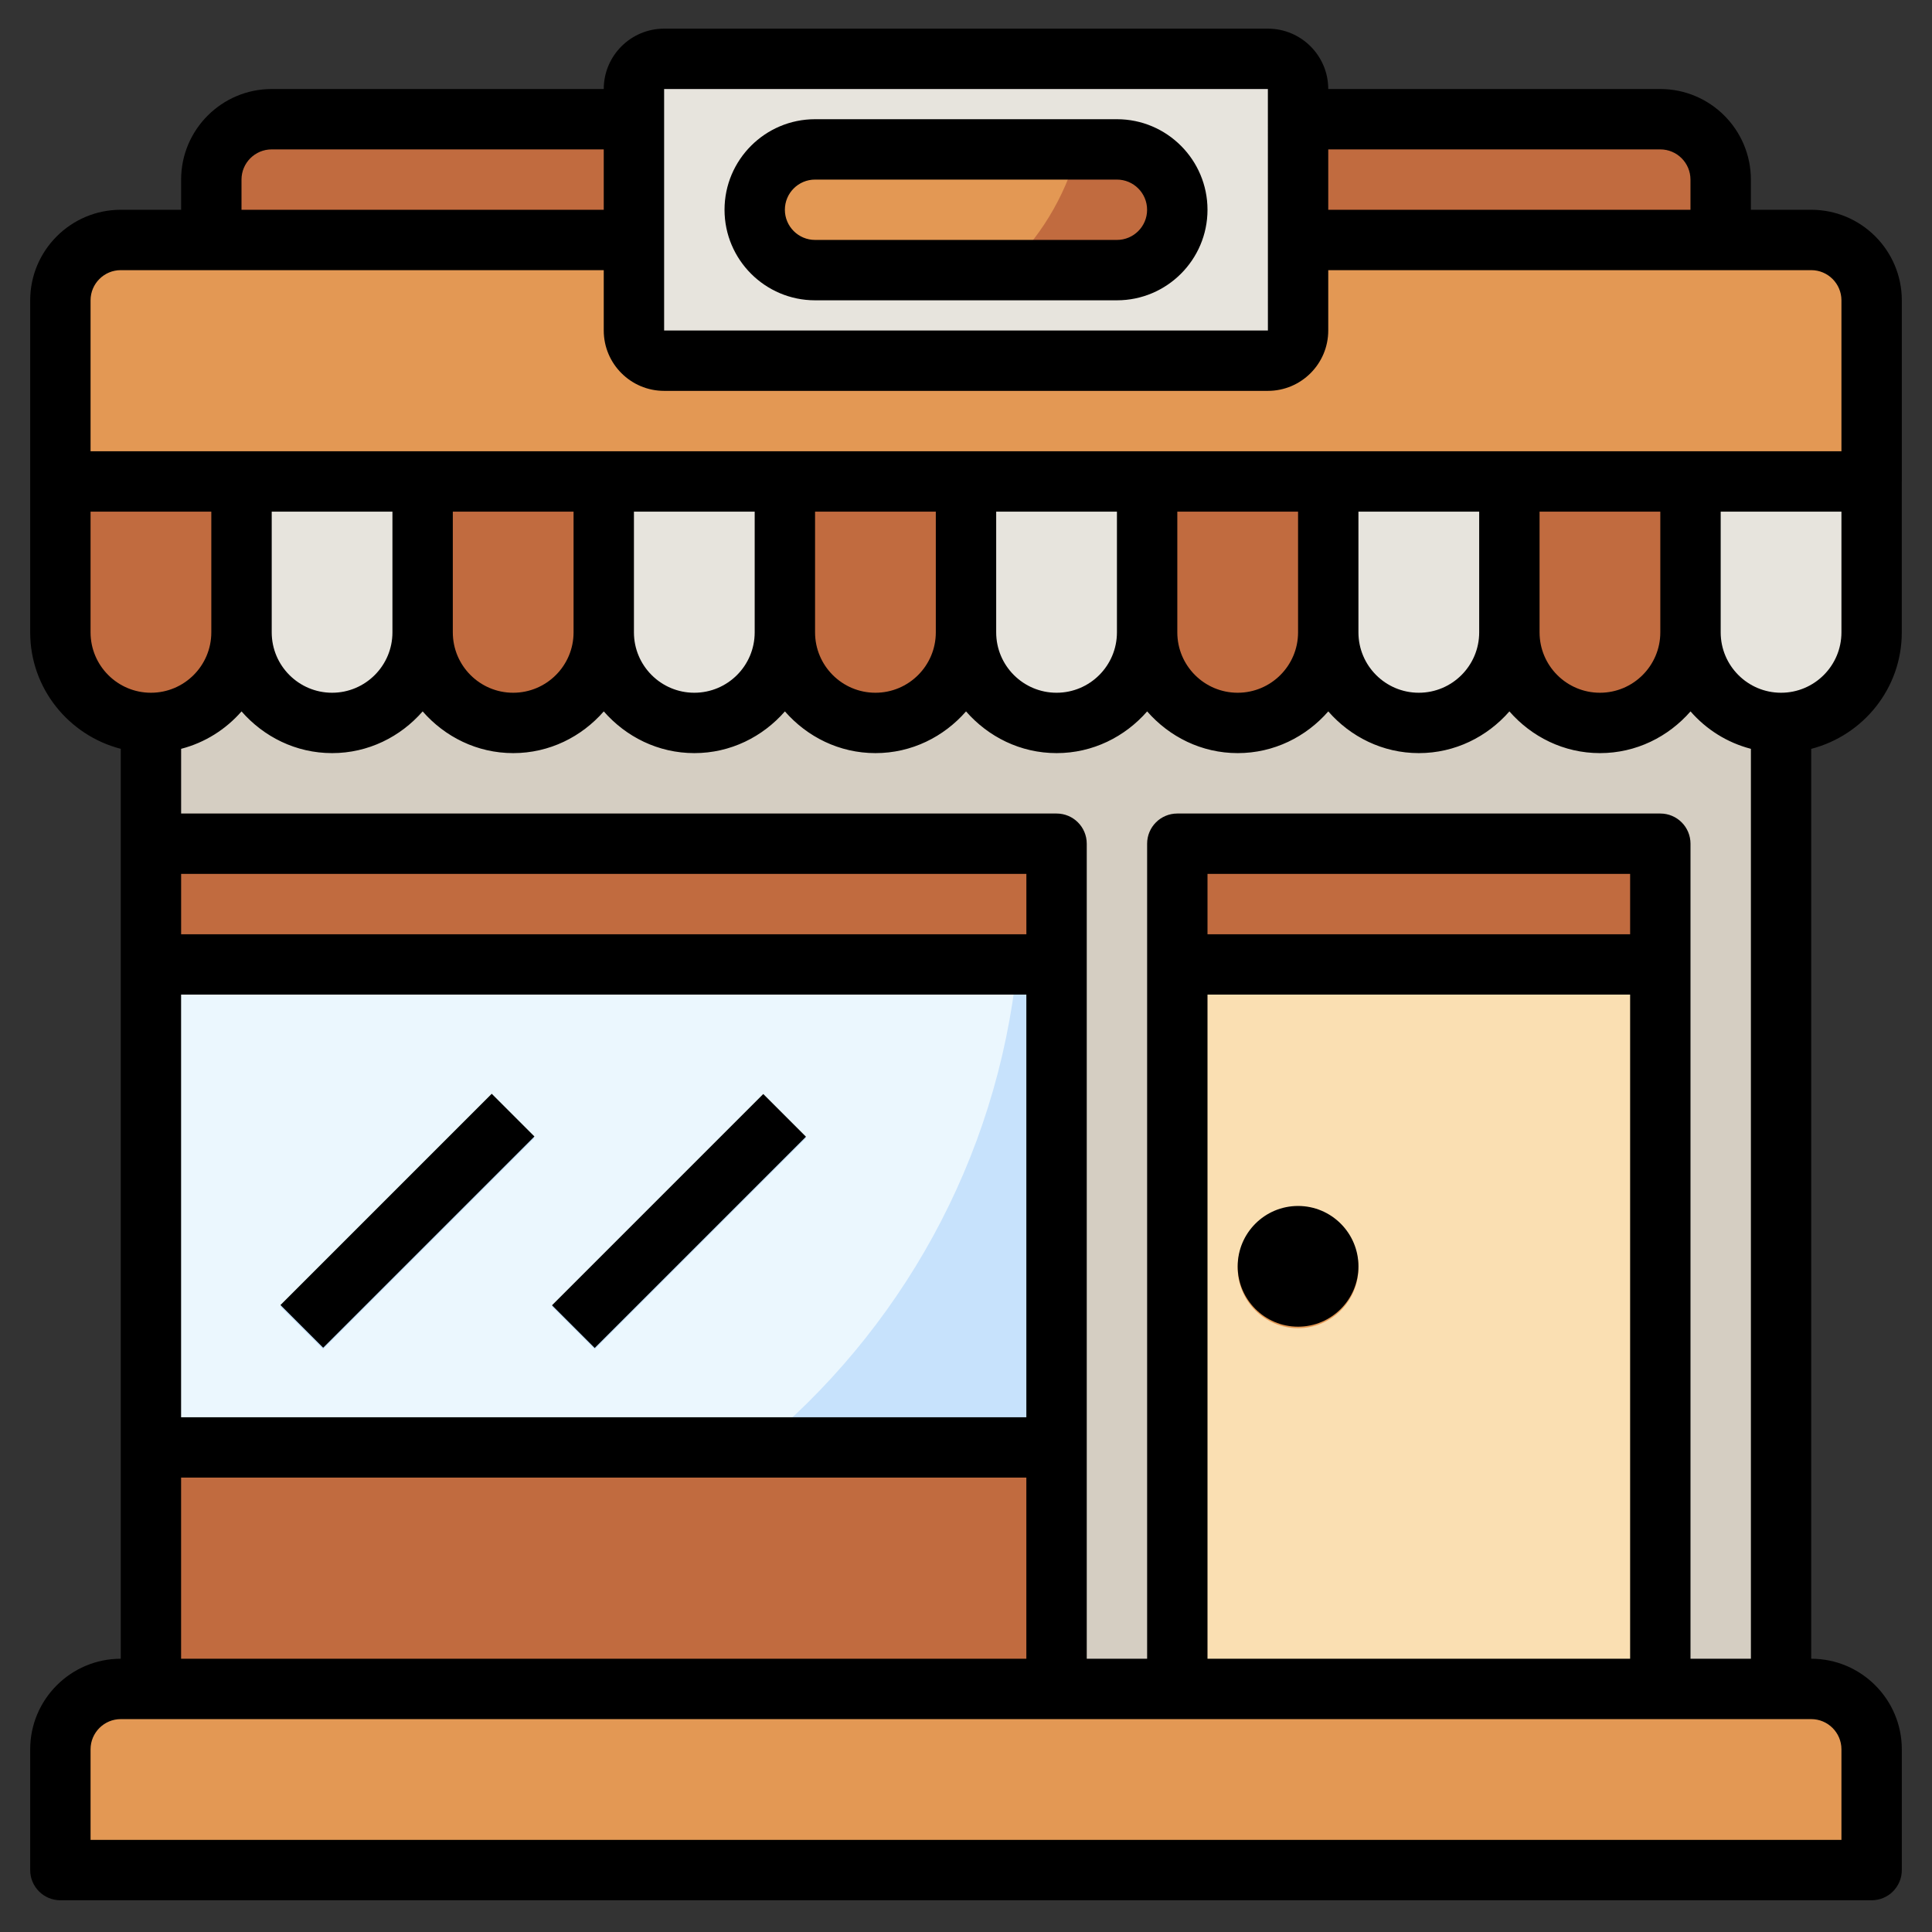 <svg id="Layer_3" enable-background="new 0 0 64 64" height="512" viewBox="0 0 64 64" width="512" xmlns="http://www.w3.org/2000/svg"><rect x="0" y="0" width="64" height="64" fill="#333333" stroke="none"/><g><path d="m59 56v-36h-54v36" fill="#d5cec2"/><path d="m5 32h30v16h-30z" fill="#c7e2fc"/><path d="m5 32v16h20.052c4.751-3.883 7.978-9.561 8.642-16z" fill="#ebf7fe"/><path d="m39 56v-28h16v28" fill="#fadfb2"/><g fill="#c16b3f"><path d="m39 28h16v4h-16z"/><path d="m5 48h30v8h-30z"/><path d="m5 28h30v4h-30z"/></g><path d="m2 16v-6c0-1.105.895-2 2-2h56c1.105 0 2 .895 2 2v6z" fill="#e39854"/><path d="m7 8v-2c0-1.105.895-2 2-2h12v4z" fill="#c16b3f"/><path d="m57 8v-2c0-1.105-.895-2-2-2h-12v4z" fill="#c16b3f"/><path d="m62 62h-60v-4c0-1.105.895-2 2-2h56c1.105 0 2 .895 2 2z" fill="#e39854"/><path d="m5 24c-1.657 0-3-1.343-3-3v-5h6v5c0 1.657-1.343 3-3 3z" fill="#c16b3f"/><path d="m11 24c-1.657 0-3-1.343-3-3v-5h6v5c0 1.657-1.343 3-3 3z" fill="#e7e4dd"/><path d="m17 24c-1.657 0-3-1.343-3-3v-5h6v5c0 1.657-1.343 3-3 3z" fill="#c16b3f"/><path d="m23 24c-1.657 0-3-1.343-3-3v-5h6v5c0 1.657-1.343 3-3 3z" fill="#e7e4dd"/><path d="m29 24c-1.657 0-3-1.343-3-3v-5h6v5c0 1.657-1.343 3-3 3z" fill="#c16b3f"/><path d="m35 24c-1.657 0-3-1.343-3-3v-5h6v5c0 1.657-1.343 3-3 3z" fill="#e7e4dd"/><path d="m41 24c-1.657 0-3-1.343-3-3v-5h6v5c0 1.657-1.343 3-3 3z" fill="#c16b3f"/><path d="m47 24c-1.657 0-3-1.343-3-3v-5h6v5c0 1.657-1.343 3-3 3z" fill="#e7e4dd"/><path d="m53 24c-1.657 0-3-1.343-3-3v-5h6v5c0 1.657-1.343 3-3 3z" fill="#c16b3f"/><path d="m59 24c-1.657 0-3-1.343-3-3v-5h6v5c0 1.657-1.343 3-3 3z" fill="#e7e4dd"/><path d="m42 12h-20c-.552 0-1-.448-1-1v-8c0-.552.448-1 1-1h20c.552 0 1 .448 1 1v8c0 .552-.448 1-1 1z" fill="#e7e4dd"/><g><path d="m8.55 39.498h9.899v2.001h-9.899z" fill="#c7e2fc" transform="matrix(.707 -.707 .707 .707 -24.68 21.401)"/></g><g><path d="m17.55 39.498h9.899v2.001h-9.899z" fill="#c7e2fc" transform="matrix(.707 -.707 .707 .707 -22.045 27.764)"/></g><path d="m37 9h-10c-1.105 0-2-.895-2-2 0-1.105.895-2 2-2h10c1.105 0 2 .895 2 2 0 1.105-.895 2-2 2z" fill="#c16b3f"/><g><path d="m43 43.998c-1.103 0-2-.896-2-1.999 0-1.104.897-2 2-2s2 .896 2 2c-.001 1.103-.898 1.999-2 1.999z" fill="#e39854"/></g><path d="m27 5c-1.105 0-2 .895-2 2s.895 2 2 2h6.262c1.152-1.065 2.006-2.442 2.431-4z" fill="#e39854"/><g><path d="m63 9.949c0-1.654-1.346-3-3-3h-2v-1c0-1.654-1.346-3-3-3h-11c0-1.104-.897-2-2-2h-20c-1.103 0-2 .896-2 2h-11c-1.654 0-3 1.346-3 3v1h-2c-1.654 0-3 1.346-3 3v5.999.001 4.999c0 1.859 1.279 3.411 3 3.858v30.142c-1.654 0-3 1.347-3 3v4.001c0 .552.448 1 1 1h60c.552 0 1-.448 1-1v-4.001c0-1.653-1.346-3-3-3h-.001v-30.141c1.721-.447 3-1.999 3-3.858v-4.999-.001h.001zm-8.001-5c.552 0 1 .448 1 1v1h-11.999v-2zm-32.999-2h20l.001 7.999h-20.001zm-14 3c0-.552.448-1 1-1h11v2h-12zm-4 3h16v1.999c0 1.104.897 2 2 2h20c1.103 0 2-.896 2-2v-1.999h16c.551 0 1 .448 1 1v5h-5s0 0 0 0h-6s0 0 0 0h-6s0 0 0 0h-6s0 0 0 0h-6s0 0 0 0h-6s0 0 0 0h-6s0 0 0 0h-6-6-5v-5c0-.552.448-1 1-1zm51 8v3.999c0 1.104-.897 2-2 2h-.001c-1.102 0-1.999-.896-1.999-2v-3.999zm-6 0v3.999c0 1.104-.897 2-2 2h-.001c-1.102 0-1.999-.896-1.999-2v-3.999zm-6 0v3.999c0 1.104-.897 2-2 2h-.001c-1.102 0-1.999-.896-1.999-2v-3.999zm-6 0v3.999c0 1.104-.897 2-2 2h-.001c-1.102 0-1.999-.896-1.999-2v-3.999zm-6 0v3.999c0 1.104-.897 2-2 2h-.001c-1.102 0-1.999-.896-1.999-2v-3.999zm-6 0v3.999c0 1.104-.897 2-2 2h-.001c-1.102 0-1.999-.896-1.999-2v-3.999zm-10 0h4v3.999c0 1.104-.897 2-2 2h-.001c-1.102 0-1.999-.896-1.999-2zm-6 0h4v3.999c0 1.104-.897 2-1.999 2-1.103 0-2-.896-2-2v-3.999zm-6 3.999v-3.999h4v3.999c0 1.104-.897 2-2 2h-.001c-1.102 0-1.999-.896-1.999-2zm2.999 12h28v14.001h-28zm28.001-1.999h-28v-2h28zm-28.001 17.999h28v6h-28zm55.001 9v3.001h-58v-3.001c0-.551.449-1 1-1h56c.551 0 1 .449 1 1zm-7-26.999h-14v-2h14zm-14 1.999h14v22h-14zm16 22v-26.999c0-.553-.447-1-1-1h-16c-.553 0-1 .447-1 1v26.999h-2v-26.999c0-.553-.447-1-1-1h-29v-2.143c.79-.205 1.479-.643 2.001-1.24.734.84 1.8 1.382 3 1.382s2.266-.542 3-1.382c.734.84 1.8 1.382 3 1.382s2.266-.542 3-1.382c.734.84 1.8 1.382 3 1.382s2.266-.542 3-1.382c.734.84 1.8 1.382 3 1.382s2.266-.542 3-1.382c.734.84 1.8 1.382 3 1.382s2.266-.542 3-1.382c.734.84 1.8 1.382 3 1.382s2.266-.542 3-1.382c.734.84 1.8 1.382 3 1.382s2.266-.542 3-1.382c.734.84 1.8 1.382 3 1.382s2.266-.542 3-1.382c.521.597 1.21 1.035 2 1.24v30.142zm5-34c0 1.104-.897 2-2 2h-.001c-1.102 0-1.999-.896-1.999-2v-3.999h4z"/><path d="m8.55 39.448h9.899v2.001h-9.899z" transform="matrix(.707 -.707 .707 .707 -24.644 21.386)"/><path d="m17.55 39.448h9.899v2.001h-9.899z" transform="matrix(.707 -.707 .707 .707 -22.012 27.757)"/><path d="m37 3.949h-10c-1.654 0-2.999 1.346-2.999 3 0 1.653 1.345 2.999 2.999 2.999h10c1.654 0 3-1.346 3-2.999 0-1.654-1.346-3-3-3zm0 3.999h-10c-.552 0-1-.448-1-.999 0-.552.448-1 .999-1h10c.552 0 1 .448 1 1 .001.551-.448.999-.999.999z"/><path d="m43 39.949c-1.103 0-2 .896-2 2 0 1.103.897 1.999 2 1.999s2-.896 2-1.999-.897-2-2-2z"/></g></g></svg>